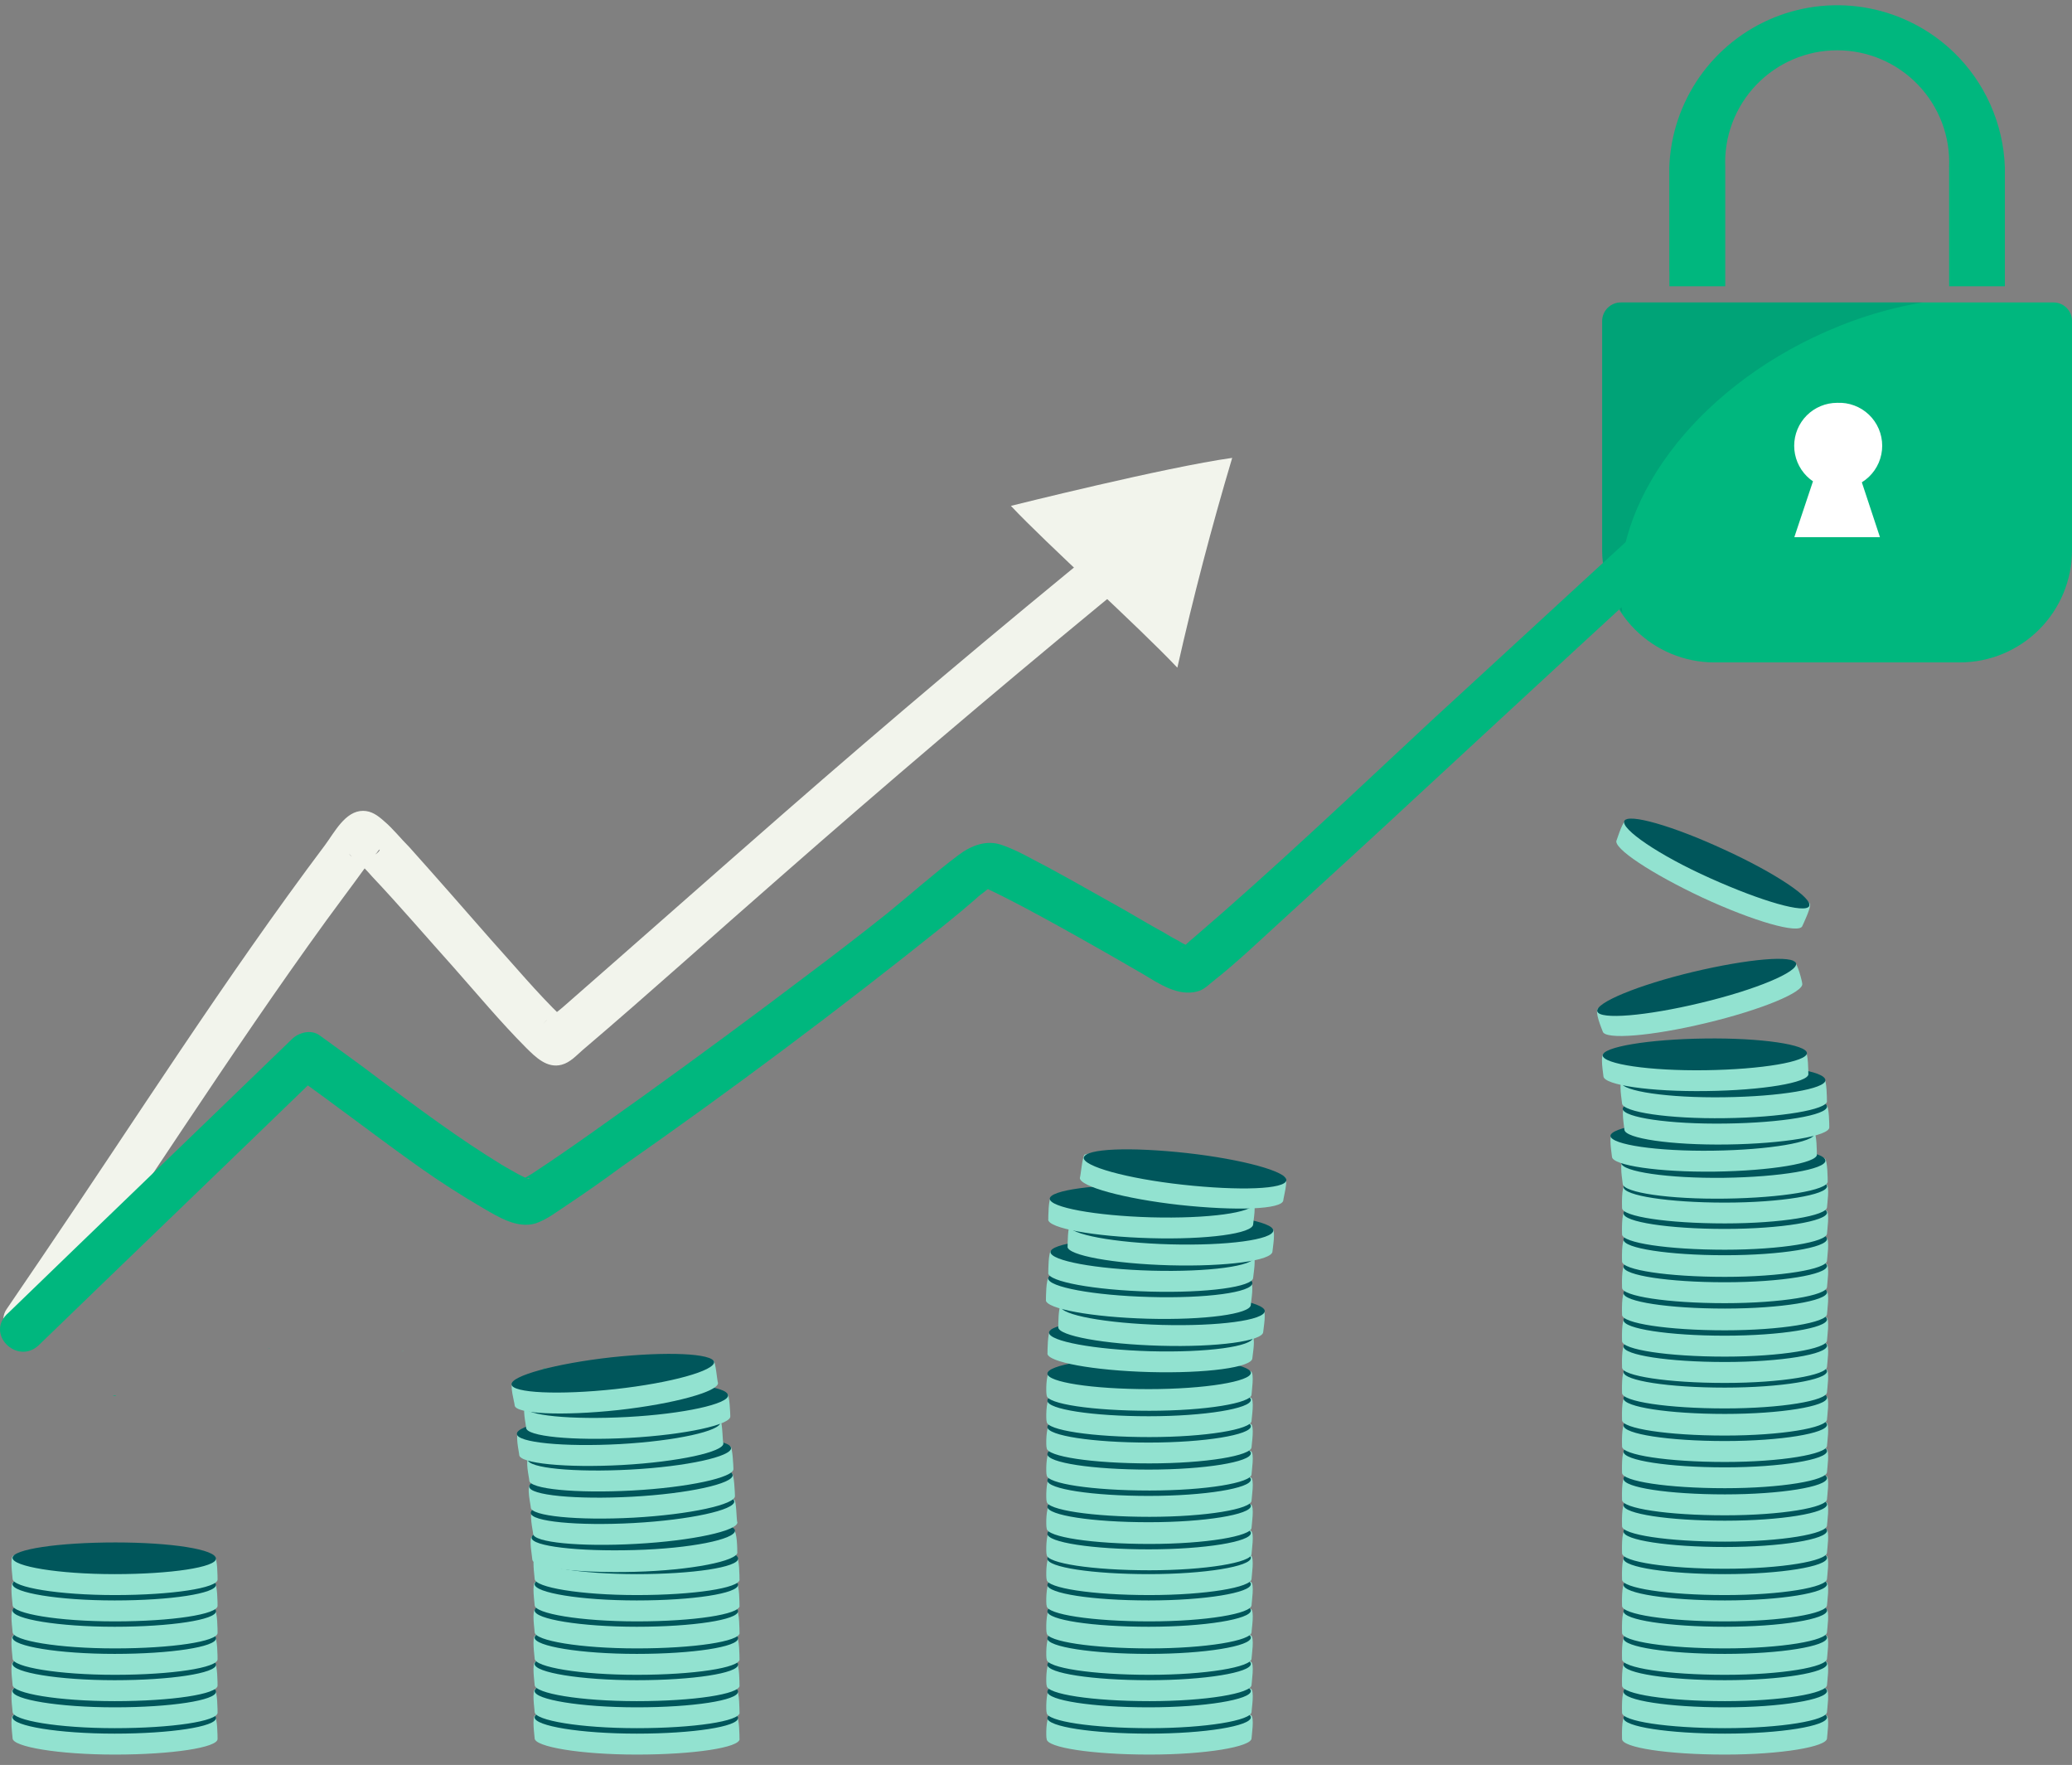 <svg width="128" height="109" viewBox="0 0 128 109" fill="none" xmlns="http://www.w3.org/2000/svg">
<rect x="0" y="0" width="128" height="109" fill="#808080" stroke="none"/>
<g clip-path="url(#clip0_43872_319399)">
<path d="M103.122 16.778V10.322C103.195 8.32 103.847 6.382 104.997 4.741C106.148 3.101 107.749 1.829 109.606 1.079C111.464 0.329 113.499 0.132 115.466 0.513C117.433 0.894 119.247 1.836 120.691 3.225C122.624 5.092 123.758 7.636 123.853 10.322V17.682H120.408V10.322C120.448 9.389 120.299 8.458 119.969 7.584C119.64 6.711 119.137 5.913 118.491 5.239C117.845 4.565 117.069 4.028 116.21 3.662C115.351 3.295 114.427 3.106 113.494 3.106C112.56 3.106 111.636 3.295 110.777 3.662C109.919 4.028 109.143 4.565 108.497 5.239C107.851 5.913 107.348 6.711 107.019 7.584C106.689 8.458 106.54 9.389 106.579 10.322V17.682H103.128V16.778H103.122Z" fill="#00B77E"/>
<path fill-rule="evenodd" clip-rule="evenodd" d="M128 19.821V33.995C127.996 35.828 127.265 37.584 125.97 38.879C124.674 40.175 122.918 40.905 121.086 40.91H105.889C104.057 40.905 102.301 40.175 101.005 38.879C99.71 37.584 98.98 35.828 98.975 33.995V19.821C98.978 19.516 99.102 19.225 99.319 19.011C99.537 18.797 99.83 18.677 100.135 18.679H126.859C127.161 18.679 127.452 18.799 127.666 19.014C127.88 19.228 128 19.518 128 19.821Z" fill="#00B77E"/>
<path opacity="0.2" fill-rule="evenodd" clip-rule="evenodd" d="M112.051 20.831C114.184 19.802 116.443 19.075 118.777 18.679H100.135C99.83 18.677 99.537 18.797 99.319 19.011C99.102 19.225 98.978 19.516 98.975 19.821V33.995C98.994 35.383 99.432 36.732 100.23 37.867C99.175 31.868 103.994 24.678 112.051 20.825V20.831Z" fill="#00565B"/>
<path d="M113.492 30.18C113.851 30.198 114.21 30.142 114.547 30.017C114.883 29.891 115.191 29.699 115.452 29.451C115.712 29.203 115.919 28.905 116.061 28.575C116.202 28.244 116.275 27.889 116.275 27.529C116.275 27.17 116.202 26.814 116.061 26.484C115.919 26.153 115.712 25.855 115.452 25.607C115.191 25.359 114.883 25.167 114.547 25.042C114.21 24.916 113.851 24.861 113.492 24.878C112.788 24.878 112.113 25.158 111.615 25.655C111.118 26.153 110.838 26.828 110.838 27.532C110.838 28.236 111.118 28.911 111.615 29.409C112.113 29.907 112.788 30.186 113.492 30.186V30.18Z" fill="white"/>
<path d="M112.001 29.717H114.994L116.136 33.174H110.847L112.001 29.717Z" fill="white"/>
<path d="M24.858 83.451C25.191 83.307 24.619 83.545 24.858 83.451V83.451Z" fill="#00B77E"/>
<path d="M24.858 83.451C25.191 83.307 24.619 83.545 24.858 83.451V83.451Z" fill="#92E2D0"/>
<path d="M16.64 83.263C16.596 83.263 16.546 83.306 16.502 83.306C16.691 83.256 16.691 83.256 16.64 83.256V83.263ZM7.091 86.174C6.708 86.268 7.423 86.174 7.091 86.174V86.174Z" fill="#00B77E"/>
<path d="M2.741 82.397C8.614 73.932 14.11 65.186 20.177 56.822C20.943 55.767 21.709 54.764 22.468 53.709C22.656 53.471 22.806 53.233 22.995 52.994C23.089 52.9 23.183 52.756 23.283 52.662C23.66 52.084 23.472 52.994 22.33 52.994C22.142 52.994 21.702 52.85 21.702 52.85C21.897 52.944 21.658 52.944 21.564 52.706C21.658 52.894 21.991 53.088 22.135 53.233C22.424 53.521 22.706 53.81 22.995 54.142C24.714 55.962 26.339 57.869 28.014 59.733C29.495 61.408 30.926 63.127 32.501 64.709C33.078 65.28 33.793 66.001 34.697 65.757C35.224 65.618 35.606 65.186 35.989 64.853C40.099 61.358 44.115 57.725 48.174 54.186C54.679 48.477 61.272 42.869 67.952 37.364C68.77 36.683 69.599 36.014 70.436 35.356C71.064 34.873 70.963 33.825 70.436 33.349C69.865 32.771 69.006 32.865 68.428 33.349C61.642 38.872 54.952 44.514 48.363 50.271C43.826 54.236 39.29 58.252 34.747 62.224C34.37 62.556 33.887 62.845 33.555 63.228C33.931 62.795 33.843 63.04 33.699 63.084C34.126 62.895 34.747 62.895 34.985 63.033C34.747 62.889 35.324 63.322 35.036 63.084C34.941 62.983 34.847 62.895 34.703 62.795C33.172 61.314 31.741 59.595 30.311 58.014C28.636 56.1 26.96 54.186 25.291 52.323C24.764 51.802 24.287 51.181 23.71 50.698C23.334 50.365 22.951 50.077 22.424 50.077C21.326 50.077 20.654 51.419 20.083 52.185C13.872 60.455 8.331 69.201 2.546 77.709L0.4 80.865C-0.033 81.493 0.3 82.447 0.921 82.829C1.498 83.35 2.308 83.018 2.741 82.39V82.397Z" fill="#F2F4EC"/>
<path d="M68.77 98.554C68.719 98.554 68.669 98.604 68.625 98.604C68.575 98.655 68.575 98.655 68.763 98.554H68.77ZM68.243 98.699C68.098 98.699 68.481 98.793 68.243 98.699V98.699ZM68.481 98.648C68.431 98.648 68.387 98.648 68.337 98.699C68.387 98.699 68.431 98.648 68.481 98.648ZM42.73 85.742C42.774 85.742 42.825 85.792 42.825 85.792C42.774 85.792 42.73 85.742 42.73 85.742ZM67.954 98.604C67.91 98.604 67.91 98.604 67.954 98.604H67.91C68.048 98.648 68.048 98.648 67.954 98.604Z" fill="#00B77E"/>
<path d="M42.73 85.742C42.775 85.742 42.826 85.793 42.826 85.793C42.775 85.793 42.73 85.742 42.73 85.742Z" fill="#92E2D0"/>
<path d="M69.195 98.271C69.051 98.409 69.484 98.127 69.195 98.271V98.271ZM33.6 84.549C33.983 84.449 33.267 84.549 33.6 84.549V84.549Z" fill="#00B77E"/>
<path d="M45.69 107.401C45.69 107.928 42.866 108.361 39.334 108.361C35.845 108.361 33.028 107.878 33.028 107.357C33.028 107.213 32.839 106.015 33.078 105.92C33.981 105.538 36.61 105.632 39.334 105.632C42.157 105.632 44.686 105.588 45.495 105.971C45.683 106.065 45.683 107.307 45.683 107.401H45.69Z" fill="#92E2D0"/>
<path d="M45.59 106.108C45.59 106.635 42.823 107.068 39.334 107.068C35.846 107.068 33.028 106.592 33.028 106.064C33.028 105.537 35.852 105.104 39.384 105.104C42.823 105.104 45.596 105.588 45.596 106.108H45.59Z" fill="#00565B"/>
<path d="M45.69 105.776C45.69 106.303 42.866 106.73 39.334 106.73C35.845 106.73 33.028 106.253 33.028 105.726C33.028 105.588 32.839 104.39 33.078 104.295C33.981 103.913 36.61 104.007 39.334 104.007C42.157 104.007 44.686 103.963 45.495 104.339C45.683 104.44 45.683 105.682 45.683 105.776H45.69Z" fill="#92E2D0"/>
<path d="M45.59 104.483C45.59 105.01 42.823 105.443 39.334 105.443C35.846 105.443 33.028 104.96 33.028 104.439C33.028 103.912 35.852 103.479 39.384 103.479C42.823 103.479 45.596 103.912 45.596 104.483H45.59Z" fill="#00565B"/>
<path d="M45.69 104.101C45.69 104.628 42.866 105.061 39.334 105.061C35.845 105.061 33.028 104.584 33.028 104.057C33.028 103.912 32.839 102.72 33.078 102.62C33.981 102.243 36.61 102.331 39.334 102.331C42.157 102.331 44.686 102.287 45.495 102.67C45.683 102.764 45.683 104.006 45.683 104.101H45.69Z" fill="#92E2D0"/>
<path d="M45.59 102.814C45.59 103.335 42.823 103.768 39.334 103.768C35.846 103.768 33.028 103.291 33.028 102.764C33.028 102.237 35.852 101.811 39.384 101.811C42.823 101.811 45.596 102.287 45.596 102.814H45.59Z" fill="#00565B"/>
<path d="M45.69 102.475C45.69 103.002 42.866 103.435 39.334 103.435C35.845 103.435 33.028 102.958 33.028 102.431C33.028 102.287 32.839 101.095 33.078 100.994C33.981 100.618 36.61 100.706 39.334 100.706C42.157 100.706 44.686 100.662 45.495 101.044C45.683 101.139 45.683 102.381 45.683 102.475H45.69Z" fill="#92E2D0"/>
<path d="M45.59 101.189C45.59 101.71 42.823 102.143 39.334 102.143C35.846 102.143 33.028 101.666 33.028 101.139C33.028 100.612 35.852 100.186 39.384 100.186C42.823 100.186 45.596 100.612 45.596 101.189H45.59Z" fill="#00565B"/>
<path d="M45.69 100.85C45.69 101.377 42.866 101.804 39.334 101.804C35.845 101.804 33.028 101.327 33.028 100.8C33.028 100.655 32.839 99.463 33.078 99.369C33.981 98.986 36.61 99.081 39.334 99.081C42.157 99.081 44.686 99.03 45.495 99.413C45.683 99.513 45.683 100.706 45.683 100.85H45.69Z" fill="#92E2D0"/>
<path d="M45.59 99.514C45.59 100.034 42.823 100.467 39.334 100.467C35.846 100.467 33.028 99.991 33.028 99.463C33.028 98.936 35.852 98.51 39.384 98.51C42.823 98.51 45.596 98.987 45.596 99.514H45.59Z" fill="#00565B"/>
<path d="M45.69 99.175C45.69 99.702 42.866 100.135 39.334 100.135C35.845 100.135 33.028 99.652 33.028 99.131C33.028 98.987 32.839 97.788 33.078 97.694C33.981 97.317 36.61 97.405 39.334 97.405C42.157 97.405 44.686 97.362 45.495 97.744C45.683 97.838 45.683 99.081 45.683 99.175H45.69Z" fill="#92E2D0"/>
<path d="M45.59 97.882C45.59 98.409 42.823 98.842 39.334 98.842C35.846 98.842 33.028 98.365 33.028 97.838C33.028 97.311 35.852 96.885 39.384 96.885C42.823 96.885 45.596 97.362 45.596 97.889L45.59 97.882Z" fill="#00565B"/>
<path d="M45.69 97.55C45.69 98.077 42.866 98.51 39.334 98.51C35.845 98.51 33.028 98.033 33.028 97.506C33.028 97.362 32.839 96.163 33.078 96.069C33.981 95.693 36.61 95.787 39.334 95.787C42.157 95.787 44.686 95.737 45.495 96.119C45.683 96.213 45.683 97.456 45.683 97.55H45.69Z" fill="#92E2D0"/>
<path d="M45.596 96.264C45.596 96.791 42.823 97.217 39.334 97.217C35.846 97.217 33.028 96.74 33.028 96.213C33.028 95.686 35.852 95.26 39.384 95.26C42.823 95.26 45.596 95.686 45.596 96.264Z" fill="#00565B"/>
<path d="M45.553 95.875C45.553 96.402 42.729 96.979 39.24 97.073C35.752 97.167 32.884 96.835 32.884 96.308C32.884 96.163 32.646 94.971 32.884 94.877C33.794 94.488 36.423 94.438 39.146 94.35C41.97 94.25 44.498 94.112 45.308 94.488C45.546 94.538 45.546 95.737 45.546 95.881L45.553 95.875Z" fill="#92E2D0"/>
<path d="M45.402 94.538C45.402 95.065 42.679 95.636 39.191 95.73C35.708 95.831 32.841 95.492 32.841 94.971C32.841 94.444 35.658 93.867 39.147 93.779C42.635 93.679 45.402 94.011 45.402 94.538Z" fill="#00565B"/>
<path d="M45.553 94.011C45.597 94.538 42.773 95.159 39.291 95.348C35.802 95.542 32.935 95.254 32.935 94.727C32.935 94.588 32.646 93.39 32.935 93.296C33.794 92.863 36.468 92.769 39.191 92.625C42.014 92.48 44.543 92.248 45.358 92.625C45.496 92.675 45.496 93.917 45.547 94.011H45.553Z" fill="#92E2D0"/>
<path d="M45.358 92.725C45.403 93.252 42.635 93.867 39.147 94.061C35.658 94.25 32.791 93.967 32.791 93.44C32.74 92.913 35.564 92.292 39.053 92.104C42.535 91.916 45.308 92.198 45.358 92.725Z" fill="#00565B"/>
<path d="M45.402 92.386C45.452 92.913 42.635 93.534 39.147 93.729C35.658 93.917 32.79 93.628 32.79 93.101C32.79 92.963 32.502 91.765 32.79 91.671C33.65 91.238 36.323 91.144 39.046 90.999C41.87 90.861 44.398 90.623 45.214 90.999C45.358 91.049 45.402 92.292 45.402 92.386Z" fill="#92E2D0"/>
<path d="M45.258 91.1C45.309 91.627 42.535 92.248 39.047 92.436C35.564 92.624 32.697 92.342 32.697 91.815C32.647 91.288 35.464 90.667 38.953 90.478C42.441 90.24 45.215 90.522 45.258 91.1Z" fill="#00565B"/>
<path d="M45.308 90.717C45.359 91.244 42.535 91.865 39.053 92.053C35.564 92.241 32.697 91.959 32.697 91.432C32.697 91.288 32.408 90.095 32.697 90.001C33.556 89.562 36.229 89.474 38.952 89.33C41.776 89.186 44.304 88.947 45.12 89.33C45.258 89.374 45.308 90.623 45.308 90.71V90.717Z" fill="#92E2D0"/>
<path d="M45.162 89.424C45.212 89.951 42.439 90.572 38.95 90.76C35.468 90.948 32.6 90.666 32.6 90.139C32.55 89.618 35.367 88.997 38.856 88.802C42.345 88.614 45.118 88.897 45.162 89.43V89.424Z" fill="#00565B"/>
<path d="M44.686 89.136C44.736 89.663 41.913 90.284 38.431 90.478C34.942 90.667 32.075 90.378 32.075 89.851C32.075 89.713 31.786 88.515 32.075 88.421C32.934 87.987 35.607 87.893 38.33 87.749C41.154 87.605 43.682 87.373 44.498 87.749C44.636 87.799 44.636 89.042 44.686 89.136Z" fill="#92E2D0"/>
<path d="M44.5 87.843C44.544 88.37 41.777 88.991 38.288 89.186C34.8 89.374 31.932 89.085 31.932 88.558C31.882 88.037 34.706 87.416 38.188 87.222C41.677 87.034 44.45 87.322 44.5 87.849V87.843Z" fill="#00565B"/>
<path d="M45.115 87.467C45.165 87.987 42.348 88.609 38.859 88.803C35.371 88.991 32.503 88.709 32.503 88.176C32.503 88.038 32.221 86.845 32.503 86.745C33.363 86.318 36.042 86.218 38.765 86.08C41.589 85.936 44.117 85.697 44.927 86.08C45.071 86.124 45.115 87.366 45.115 87.46V87.467Z" fill="#92E2D0"/>
<path d="M44.975 86.174C45.019 86.701 42.252 87.323 38.763 87.511C35.274 87.699 32.407 87.417 32.407 86.889C32.357 86.362 35.18 85.741 38.669 85.553C42.151 85.315 44.925 85.597 44.975 86.174Z" fill="#00565B"/>
<path d="M44.355 85.408C44.399 85.935 41.632 86.701 38.194 87.084C34.705 87.46 31.838 87.322 31.794 86.795C31.794 86.651 31.455 85.502 31.693 85.358C32.553 84.881 35.182 84.693 37.905 84.354C40.729 84.072 43.257 83.689 44.067 84.022C44.211 84.072 44.305 85.314 44.355 85.408Z" fill="#92E2D0"/>
<path d="M44.112 84.116C44.162 84.643 41.489 85.408 38 85.791C34.512 86.167 31.644 86.029 31.6 85.502C31.55 84.975 34.323 84.21 37.762 83.827C41.251 83.451 44.017 83.588 44.118 84.116H44.112Z" fill="#00565B"/>
<path d="M64.66 107.401C64.66 107.928 67.478 108.361 71.01 108.361C74.499 108.361 77.316 107.878 77.316 107.357C77.316 107.213 77.511 106.015 77.272 105.92C76.362 105.538 73.733 105.632 71.01 105.632C68.193 105.632 65.664 105.588 64.849 105.971C64.61 106.065 64.61 107.307 64.66 107.401Z" fill="#92E2D0"/>
<path d="M64.704 106.108C64.704 106.635 67.477 107.068 70.966 107.068C74.455 107.068 77.272 106.592 77.272 106.064C77.272 105.537 74.448 105.104 70.916 105.104C67.477 105.104 64.704 105.588 64.704 106.108Z" fill="#00565B"/>
<path d="M64.66 105.776C64.66 106.303 67.478 106.73 71.016 106.73C74.499 106.73 77.316 106.253 77.316 105.726C77.316 105.588 77.511 104.39 77.272 104.295C76.362 103.913 73.733 104.007 71.01 104.007C68.193 104.007 65.664 103.963 64.849 104.339C64.61 104.44 64.61 105.682 64.66 105.776Z" fill="#92E2D0"/>
<path d="M64.704 104.483C64.704 105.01 67.477 105.443 70.966 105.443C74.455 105.443 77.272 104.96 77.272 104.439C77.272 103.912 74.448 103.479 70.916 103.479C67.477 103.479 64.704 103.912 64.704 104.483Z" fill="#00565B"/>
<path d="M64.66 104.101C64.66 104.628 67.478 105.061 71.016 105.061C74.499 105.061 77.316 104.584 77.316 104.057C77.316 103.912 77.511 102.72 77.272 102.62C76.362 102.243 73.733 102.331 71.01 102.331C68.193 102.331 65.664 102.287 64.849 102.67C64.61 102.764 64.61 104.006 64.66 104.101Z" fill="#92E2D0"/>
<path d="M64.704 102.814C64.704 103.335 67.477 103.768 70.966 103.768C74.455 103.768 77.272 103.291 77.272 102.764C77.272 102.237 74.448 101.811 70.916 101.811C67.477 101.811 64.704 102.287 64.704 102.814Z" fill="#00565B"/>
<path d="M64.66 102.475C64.66 103.002 67.478 103.435 71.016 103.435C74.499 103.435 77.316 102.958 77.316 102.431C77.316 102.287 77.511 101.095 77.272 100.994C76.362 100.618 73.733 100.706 71.01 100.706C68.193 100.706 65.664 100.662 64.849 101.044C64.61 101.139 64.61 102.381 64.66 102.475Z" fill="#92E2D0"/>
<path d="M64.704 101.189C64.704 101.71 67.477 102.143 70.966 102.143C74.455 102.143 77.272 101.666 77.272 101.139C77.272 100.612 74.448 100.186 70.916 100.186C67.477 100.186 64.704 100.612 64.704 101.189Z" fill="#00565B"/>
<path d="M64.66 100.85C64.66 101.377 67.478 101.804 71.016 101.804C74.499 101.804 77.316 101.327 77.316 100.8C77.316 100.662 77.511 99.463 77.272 99.369C76.362 98.986 73.733 99.081 71.01 99.081C68.193 99.081 65.664 99.037 64.849 99.413C64.61 99.513 64.61 100.706 64.66 100.856V100.85Z" fill="#92E2D0"/>
<path d="M64.704 99.514C64.704 100.041 67.477 100.467 70.966 100.467C74.455 100.467 77.272 99.991 77.272 99.463C77.272 98.936 74.448 98.51 70.916 98.51C67.477 98.51 64.704 98.987 64.704 99.514Z" fill="#00565B"/>
<path d="M64.66 99.175C64.66 99.702 67.478 100.135 71.01 100.135C74.499 100.135 77.316 99.658 77.316 99.131C77.316 98.987 77.511 97.788 77.272 97.694C76.362 97.318 73.733 97.412 71.01 97.412C68.193 97.412 65.664 97.362 64.849 97.744C64.61 97.838 64.61 99.081 64.66 99.175Z" fill="#92E2D0"/>
<path d="M64.704 97.882C64.704 98.409 67.477 98.842 70.966 98.842C74.455 98.842 77.272 98.365 77.272 97.838C77.272 97.311 74.448 96.885 70.916 96.885C67.477 96.885 64.704 97.362 64.704 97.889V97.882Z" fill="#00565B"/>
<path d="M64.66 97.55C64.66 98.077 67.478 98.51 71.01 98.51C74.499 98.51 77.316 98.033 77.316 97.506C77.316 97.362 77.504 96.163 77.272 96.069C76.362 95.693 73.733 95.787 71.01 95.787C68.193 95.787 65.658 95.737 64.849 96.119C64.61 96.213 64.61 97.456 64.66 97.55Z" fill="#92E2D0"/>
<path d="M64.704 96.264C64.704 96.791 67.477 97.217 70.966 97.217C74.448 97.217 77.272 96.74 77.272 96.213C77.272 95.686 74.448 95.26 70.916 95.26C67.477 95.26 64.704 95.686 64.704 96.264Z" fill="#00565B"/>
<path d="M64.66 96.019C64.66 96.546 67.478 96.979 71.016 96.979C74.499 96.979 77.316 96.496 77.316 95.975C77.316 95.831 77.511 94.632 77.272 94.538C76.362 94.162 73.733 94.25 71.01 94.25C68.193 94.25 65.664 94.206 64.849 94.588C64.61 94.683 64.61 95.925 64.66 96.019Z" fill="#92E2D0"/>
<path d="M64.704 94.726C64.704 95.253 67.477 95.686 70.966 95.686C74.455 95.686 77.272 95.209 77.272 94.682C77.272 94.155 74.448 93.722 70.916 93.722C67.477 93.722 64.704 94.161 64.704 94.726Z" fill="#00565B"/>
<path d="M64.66 94.393C64.66 94.921 67.478 95.353 71.016 95.353C74.499 95.353 77.316 94.87 77.316 94.35C77.316 94.205 77.511 93.007 77.272 92.913C76.362 92.53 73.733 92.624 71.01 92.624C68.193 92.624 65.664 92.58 64.849 92.963C64.61 93.057 64.61 94.249 64.66 94.393Z" fill="#92E2D0"/>
<path d="M64.704 93.051C64.704 93.584 67.477 94.011 70.966 94.011C74.455 94.011 77.272 93.534 77.272 93.007C77.272 92.486 74.448 92.053 70.916 92.053C67.477 92.053 64.704 92.53 64.704 93.057V93.051Z" fill="#00565B"/>
<path d="M64.66 92.725C64.66 93.251 67.478 93.678 71.016 93.678C74.499 93.678 77.316 93.201 77.316 92.674C77.316 92.53 77.511 91.338 77.272 91.244C76.362 90.861 73.733 90.955 71.01 90.955C68.193 90.955 65.664 90.905 64.849 91.288C64.61 91.382 64.61 92.624 64.66 92.725Z" fill="#92E2D0"/>
<path d="M64.704 91.432C64.704 91.959 67.477 92.386 70.966 92.386C74.455 92.386 77.272 91.909 77.272 91.382C77.272 90.861 74.448 90.428 70.916 90.428C67.477 90.428 64.704 90.905 64.704 91.432Z" fill="#00565B"/>
<path d="M64.66 91.1C64.66 91.626 67.478 92.053 71.016 92.053C74.499 92.053 77.316 91.576 77.316 91.049C77.316 90.905 77.511 89.713 77.272 89.619C76.362 89.236 73.733 89.33 71.01 89.33C68.193 89.33 65.664 89.28 64.849 89.663C64.61 89.757 64.61 90.999 64.66 91.1Z" fill="#92E2D0"/>
<path d="M64.704 89.807C64.704 90.334 67.477 90.761 70.966 90.761C74.455 90.761 77.272 90.284 77.272 89.757C77.272 89.23 74.448 88.803 70.916 88.803C67.477 88.803 64.704 89.236 64.704 89.807Z" fill="#00565B"/>
<path d="M64.66 89.425C64.66 89.952 67.478 90.378 71.01 90.378C74.499 90.378 77.316 89.901 77.316 89.374C77.316 89.236 77.511 88.038 77.272 87.944C76.362 87.561 73.733 87.655 71.01 87.655C68.193 87.655 65.664 87.611 64.849 87.994C64.61 88.088 64.61 89.331 64.66 89.425Z" fill="#92E2D0"/>
<path d="M64.704 88.132C64.704 88.659 67.477 89.092 70.966 89.092C74.455 89.092 77.272 88.609 77.272 88.088C77.272 87.561 74.448 87.128 70.916 87.128C67.477 87.128 64.704 87.605 64.704 88.132Z" fill="#00565B"/>
<path d="M64.66 87.8C64.66 88.327 67.478 88.753 71.01 88.753C74.499 88.753 77.316 88.276 77.316 87.749C77.316 87.611 77.511 86.413 77.272 86.319C76.362 85.936 73.733 86.03 71.01 86.03C68.193 86.03 65.664 85.98 64.849 86.363C64.61 86.463 64.61 87.706 64.66 87.8Z" fill="#92E2D0"/>
<path d="M64.704 86.506C64.704 87.033 67.477 87.466 70.966 87.466C74.455 87.466 77.272 86.983 77.272 86.462C77.272 85.935 74.448 85.502 70.916 85.502C67.477 85.502 64.704 85.935 64.704 86.506Z" fill="#00565B"/>
<path d="M64.66 86.175C64.66 86.702 67.478 87.128 71.01 87.128C74.499 87.128 77.316 86.651 77.316 86.124C77.316 85.98 77.504 84.788 77.272 84.694C76.362 84.311 73.733 84.405 71.01 84.405C68.193 84.405 65.658 84.355 64.849 84.738C64.61 84.838 64.61 86.03 64.66 86.175Z" fill="#92E2D0"/>
<path d="M64.704 84.832C64.704 85.359 67.477 85.791 70.966 85.791C74.448 85.791 77.272 85.315 77.272 84.788C77.272 84.261 74.448 83.828 70.916 83.828C67.477 83.828 64.704 84.311 64.704 84.832Z" fill="#00565B"/>
<path d="M64.704 83.589C64.704 84.116 67.528 84.643 71.01 84.737C74.499 84.831 77.366 84.449 77.366 83.878C77.366 83.733 77.605 82.541 77.322 82.447C76.412 82.058 73.783 82.058 71.06 81.964C68.237 81.92 65.708 81.776 64.899 82.152C64.71 82.252 64.71 83.495 64.71 83.595L64.704 83.589Z" fill="#92E2D0"/>
<path d="M64.804 82.302C64.804 82.829 67.571 83.35 71.059 83.451C74.548 83.545 77.415 83.162 77.415 82.585C77.415 82.064 74.592 81.537 71.11 81.436C67.621 81.393 64.804 81.775 64.804 82.302Z" fill="#00565B"/>
<path d="M65.375 81.97C65.375 82.491 68.198 83.018 71.681 83.112C75.169 83.212 78.037 82.829 78.037 82.252C78.037 82.108 78.275 80.916 77.987 80.822C77.077 80.439 74.454 80.439 71.731 80.389C68.907 80.338 66.379 80.201 65.563 80.577C65.375 80.627 65.375 81.87 65.375 81.97Z" fill="#92E2D0"/>
<path d="M65.519 80.678C65.519 81.205 68.287 81.726 71.775 81.826C75.264 81.921 78.131 81.538 78.131 80.967C78.131 80.44 75.308 79.913 71.825 79.819C68.287 79.725 65.519 80.101 65.519 80.678Z" fill="#00565B"/>
<path d="M64.608 80.294C64.608 80.822 67.432 81.349 70.914 81.443C74.403 81.537 77.27 81.154 77.27 80.583C77.27 80.439 77.509 79.24 77.22 79.146C76.317 78.77 73.688 78.77 70.965 78.713C68.141 78.669 65.612 78.525 64.803 78.908C64.615 78.958 64.615 80.15 64.615 80.294H64.608Z" fill="#92E2D0"/>
<path d="M64.753 78.952C64.753 79.479 67.526 80.006 71.009 80.1C74.497 80.201 77.365 79.818 77.365 79.24C77.365 78.713 74.547 78.193 71.059 78.092C67.526 78.048 64.753 78.431 64.753 78.958V78.952Z" fill="#00565B"/>
<path d="M64.753 78.62C64.753 79.147 67.576 79.674 71.059 79.768C74.547 79.862 77.415 79.479 77.415 78.908C77.415 78.764 77.653 77.566 77.365 77.471C76.461 77.095 73.832 77.095 71.109 77.038C68.285 76.995 65.757 76.85 64.947 77.233C64.759 77.283 64.759 78.525 64.759 78.62H64.753Z" fill="#92E2D0"/>
<path d="M64.897 77.327C64.897 77.854 67.671 78.381 71.153 78.475C74.642 78.569 77.509 78.193 77.509 77.615C77.509 77.088 74.686 76.561 71.203 76.467C67.671 76.417 64.897 76.8 64.897 77.327Z" fill="#00565B"/>
<path d="M65.946 76.995C65.946 77.522 68.77 78.049 72.252 78.143C75.741 78.237 78.608 77.854 78.608 77.283C78.608 77.139 78.847 75.941 78.558 75.846C77.654 75.47 75.025 75.47 72.302 75.413C69.479 75.37 66.95 75.225 66.141 75.608C65.953 75.658 65.953 76.9 65.953 76.995H65.946Z" fill="#92E2D0"/>
<path d="M66.04 75.702C66.04 76.229 68.813 76.756 72.302 76.85C75.791 76.944 78.658 76.562 78.658 75.991C78.658 75.463 75.835 74.936 72.352 74.842C68.864 74.748 66.09 75.131 66.04 75.702Z" fill="#00565B"/>
<path d="M64.753 75.319C64.753 75.846 67.576 76.373 71.059 76.468C74.547 76.568 77.415 76.185 77.415 75.608C77.415 75.464 77.653 74.272 77.365 74.177C76.461 73.795 73.832 73.795 71.109 73.738C68.285 73.694 65.757 73.55 64.947 73.933C64.759 73.983 64.759 75.225 64.759 75.319H64.753Z" fill="#92E2D0"/>
<path d="M64.85 74.033C64.85 74.56 67.623 75.081 71.112 75.181C74.6 75.275 77.468 74.893 77.468 74.315C77.468 73.794 74.644 73.267 71.156 73.173C67.667 73.123 64.85 73.506 64.85 74.033Z" fill="#00565B"/>
<path d="M66.71 72.74C66.667 73.267 69.434 74.033 72.878 74.416C76.361 74.792 79.228 74.698 79.278 74.127C79.278 73.983 79.611 72.835 79.372 72.69C78.513 72.213 75.884 71.975 73.161 71.686C70.337 71.354 67.808 71.021 66.999 71.31C66.855 71.448 66.761 72.646 66.71 72.74Z" fill="#92E2D0"/>
<path d="M66.95 71.498C66.906 72.025 69.585 72.785 73.067 73.167C76.556 73.55 79.424 73.456 79.467 72.885C79.518 72.358 76.744 71.593 73.306 71.21C69.867 70.833 67.05 70.921 66.95 71.498Z" fill="#00565B"/>
<path d="M100.204 107.401C100.204 107.928 103.027 108.361 106.56 108.361C110.042 108.361 112.866 107.878 112.866 107.357C112.866 107.213 113.054 106.015 112.815 105.92C111.906 105.538 109.283 105.632 106.56 105.632C103.736 105.632 101.208 105.588 100.392 105.971C100.153 106.065 100.204 107.307 100.204 107.401Z" fill="#92E2D0"/>
<path d="M100.296 106.108C100.296 106.635 103.07 107.068 106.558 107.068C110.041 107.068 112.864 106.592 112.864 106.064C112.864 105.537 110.041 105.104 106.508 105.104C103.02 105.104 100.252 105.588 100.296 106.108Z" fill="#00565B"/>
<path d="M100.204 105.776C100.204 106.303 103.027 106.73 106.56 106.73C110.042 106.73 112.866 106.253 112.866 105.726C112.866 105.588 113.054 104.39 112.815 104.295C111.906 103.913 109.283 104.007 106.56 104.007C103.736 104.007 101.208 103.963 100.392 104.339C100.153 104.44 100.204 105.682 100.204 105.776Z" fill="#92E2D0"/>
<path d="M100.296 104.483C100.296 105.01 103.07 105.443 106.558 105.443C110.041 105.443 112.864 104.96 112.864 104.439C112.864 103.912 110.041 103.479 106.508 103.479C103.02 103.479 100.252 103.912 100.296 104.483Z" fill="#00565B"/>
<path d="M100.204 104.101C100.204 104.628 103.027 105.061 106.56 105.061C110.042 105.061 112.866 104.584 112.866 104.057C112.866 103.912 113.054 102.72 112.815 102.62C111.906 102.243 109.283 102.331 106.56 102.331C103.736 102.331 101.208 102.287 100.392 102.67C100.153 102.764 100.204 104.006 100.204 104.101Z" fill="#92E2D0"/>
<path d="M100.296 102.814C100.296 103.335 103.07 103.768 106.558 103.768C110.041 103.768 112.864 103.291 112.864 102.764C112.864 102.237 110.041 101.811 106.508 101.811C102.976 101.811 100.253 102.287 100.296 102.814Z" fill="#00565B"/>
<path d="M100.204 102.475C100.204 103.002 103.027 103.435 106.56 103.435C110.042 103.435 112.866 102.958 112.866 102.431C112.866 102.287 113.054 101.095 112.815 100.994C111.906 100.618 109.283 100.706 106.56 100.706C103.736 100.706 101.208 100.662 100.392 101.044C100.153 101.139 100.204 102.381 100.204 102.475Z" fill="#92E2D0"/>
<path d="M100.296 101.189C100.296 101.71 103.07 102.143 106.558 102.143C110.041 102.143 112.864 101.666 112.864 101.139C112.864 100.612 110.041 100.186 106.508 100.186C103.02 100.186 100.252 100.612 100.296 101.189Z" fill="#00565B"/>
<path d="M100.204 100.85C100.204 101.377 103.027 101.804 106.56 101.804C110.042 101.804 112.866 101.327 112.866 100.8C112.866 100.662 113.054 99.463 112.815 99.369C111.906 98.986 109.283 99.081 106.56 99.081C103.736 99.081 101.208 99.037 100.392 99.413C100.153 99.513 100.204 100.706 100.204 100.856V100.85Z" fill="#92E2D0"/>
<path d="M100.296 99.514C100.296 100.041 103.07 100.467 106.558 100.467C110.041 100.467 112.864 99.991 112.864 99.463C112.864 98.936 110.041 98.51 106.508 98.51C103.02 98.51 100.252 98.987 100.296 99.514Z" fill="#00565B"/>
<path d="M100.204 99.175C100.204 99.702 103.027 100.135 106.56 100.135C110.092 100.135 112.866 99.652 112.866 99.131C112.866 98.987 113.054 97.788 112.815 97.694C111.906 97.317 109.283 97.405 106.56 97.405C103.736 97.405 101.208 97.362 100.392 97.744C100.153 97.838 100.204 99.081 100.204 99.175Z" fill="#92E2D0"/>
<path d="M100.296 97.882C100.296 98.409 103.07 98.842 106.558 98.842C110.041 98.842 112.864 98.365 112.864 97.838C112.864 97.311 110.041 96.885 106.508 96.885C103.02 96.885 100.252 97.362 100.296 97.889V97.882Z" fill="#00565B"/>
<path d="M100.204 97.55C100.204 98.077 103.021 98.51 106.56 98.51C110.042 98.51 112.866 98.033 112.866 97.506C112.866 97.362 113.054 96.163 112.815 96.069C111.906 95.693 109.277 95.787 106.553 95.787C103.736 95.787 101.208 95.737 100.392 96.119C100.153 96.213 100.204 97.456 100.204 97.55Z" fill="#92E2D0"/>
<path d="M100.297 96.264C100.297 96.791 103.07 97.217 106.552 97.217C110.041 97.217 112.864 96.74 112.864 96.213C112.864 95.686 110.041 95.26 106.508 95.26C103.02 95.26 100.246 95.686 100.297 96.264Z" fill="#00565B"/>
<path d="M100.204 95.925C100.204 96.452 103.027 96.885 106.56 96.885C110.042 96.885 112.866 96.408 112.866 95.881C112.866 95.737 113.054 94.538 112.815 94.444C111.906 94.067 109.283 94.155 106.56 94.155C103.736 94.155 101.208 94.112 100.392 94.494C100.153 94.588 100.204 95.781 100.204 95.925Z" fill="#92E2D0"/>
<path d="M100.296 94.588C100.296 95.115 103.07 95.542 106.558 95.542C110.041 95.542 112.864 95.065 112.864 94.538C112.864 94.017 110.041 93.585 106.508 93.585C103.02 93.585 100.252 94.061 100.296 94.588Z" fill="#00565B"/>
<path d="M100.204 94.256C100.204 94.777 103.027 95.21 106.56 95.21C110.042 95.21 112.866 94.733 112.866 94.206C112.866 94.061 113.054 92.869 112.815 92.769C111.906 92.392 109.283 92.487 106.56 92.487C103.736 92.487 101.208 92.436 100.392 92.819C100.153 92.913 100.204 94.156 100.204 94.25V94.256Z" fill="#92E2D0"/>
<path d="M100.296 92.963C100.296 93.49 103.07 93.917 106.558 93.917C110.041 93.917 112.864 93.44 112.864 92.913C112.864 92.386 110.041 91.959 106.508 91.959C103.02 91.959 100.252 92.386 100.296 92.963Z" fill="#00565B"/>
<path d="M100.204 92.63C100.204 93.157 103.027 93.584 106.56 93.584C110.042 93.584 112.866 93.107 112.866 92.58C112.866 92.436 113.054 91.243 112.815 91.143C111.906 90.766 109.283 90.861 106.56 90.861C103.736 90.861 101.208 90.81 100.392 91.193C100.153 91.287 100.204 92.53 100.204 92.63Z" fill="#92E2D0"/>
<path d="M100.296 91.338C100.296 91.865 103.07 92.292 106.558 92.292C110.041 92.292 112.864 91.815 112.864 91.288C112.864 90.761 110.041 90.334 106.508 90.334C103.02 90.334 100.252 90.761 100.296 91.338Z" fill="#00565B"/>
<path d="M100.204 90.956C100.204 91.483 103.027 91.91 106.56 91.91C110.042 91.91 112.866 91.433 112.866 90.906C112.866 90.761 113.054 89.569 112.815 89.475C111.906 89.092 109.283 89.186 106.56 89.186C103.736 89.186 101.208 89.136 100.392 89.519C100.153 89.619 100.204 90.862 100.204 90.956Z" fill="#92E2D0"/>
<path d="M100.296 89.662C100.296 90.189 103.07 90.622 106.558 90.622C110.041 90.622 112.864 90.139 112.864 89.618C112.864 89.091 110.041 88.658 106.508 88.658C103.02 88.658 100.252 89.135 100.296 89.662Z" fill="#00565B"/>
<path d="M100.204 89.33C100.204 89.857 103.027 90.29 106.56 90.29C110.042 90.29 112.866 89.807 112.866 89.286C112.866 89.142 113.054 87.944 112.815 87.843C111.906 87.467 109.283 87.561 106.56 87.561C103.736 87.561 101.208 87.517 100.392 87.893C100.153 87.994 100.204 89.236 100.204 89.336V89.33Z" fill="#92E2D0"/>
<path d="M100.296 88.037C100.296 88.564 103.07 88.997 106.558 88.997C110.041 88.997 112.864 88.514 112.864 87.993C112.864 87.466 110.041 87.033 106.508 87.033C103.02 87.033 100.252 87.466 100.296 88.037Z" fill="#00565B"/>
<path d="M100.204 87.705C100.204 88.226 103.027 88.659 106.56 88.659C110.042 88.659 112.866 88.182 112.866 87.655C112.866 87.511 113.054 86.319 112.815 86.218C111.906 85.842 109.283 85.936 106.56 85.936C103.736 85.936 101.208 85.886 100.392 86.268C100.153 86.362 100.204 87.561 100.204 87.705Z" fill="#92E2D0"/>
<path d="M100.296 86.363C100.296 86.89 103.07 87.323 106.558 87.323C110.041 87.323 112.864 86.846 112.864 86.319C112.864 85.792 110.041 85.359 106.508 85.359C103.02 85.359 100.252 85.842 100.296 86.363Z" fill="#00565B"/>
<path d="M100.204 86.03C100.204 86.557 103.021 86.983 106.56 86.983C110.042 86.983 112.866 86.507 112.866 85.979C112.866 85.841 113.054 84.643 112.815 84.549C111.906 84.166 109.277 84.26 106.553 84.26C103.736 84.26 101.208 84.216 100.392 84.599C100.153 84.693 100.204 85.936 100.204 86.03Z" fill="#92E2D0"/>
<path d="M100.297 84.738C100.297 85.265 103.07 85.698 106.552 85.698C110.041 85.698 112.864 85.215 112.864 84.694C112.864 84.167 110.041 83.734 106.508 83.734C103.02 83.734 100.246 84.167 100.297 84.738Z" fill="#00565B"/>
<path d="M100.204 84.455C100.204 84.976 103.027 85.409 106.56 85.409C110.042 85.409 112.866 84.932 112.866 84.405C112.866 84.261 113.054 83.069 112.815 82.968C111.906 82.592 109.283 82.686 106.56 82.686C103.736 82.686 101.208 82.636 100.392 83.018C100.153 83.112 100.204 84.355 100.204 84.455Z" fill="#92E2D0"/>
<path d="M100.296 83.162C100.296 83.689 103.07 84.116 106.558 84.116C110.041 84.116 112.864 83.639 112.864 83.112C112.864 82.585 110.041 82.158 106.508 82.158C103.02 82.158 100.252 82.635 100.296 83.162Z" fill="#00565B"/>
<path d="M100.204 82.824C100.204 83.351 103.027 83.784 106.56 83.784C110.042 83.784 112.866 83.301 112.866 82.78C112.866 82.635 113.054 81.437 112.815 81.343C111.906 80.966 109.283 81.054 106.56 81.054C103.736 81.054 101.208 81.01 100.392 81.393C100.153 81.487 100.204 82.73 100.204 82.824Z" fill="#92E2D0"/>
<path d="M100.296 81.537C100.296 82.058 103.07 82.491 106.558 82.491C110.041 82.491 112.864 82.014 112.864 81.487C112.864 80.96 110.041 80.533 106.508 80.533C103.02 80.533 100.252 80.96 100.296 81.537Z" fill="#00565B"/>
<path d="M100.204 81.199C100.204 81.726 103.027 82.159 106.56 82.159C110.042 82.159 112.866 81.676 112.866 81.155C112.866 81.01 113.054 79.812 112.815 79.718C111.906 79.341 109.283 79.429 106.56 79.429C103.736 79.429 101.208 79.385 100.392 79.768C100.153 79.862 100.204 81.054 100.204 81.199Z" fill="#92E2D0"/>
<path d="M100.296 79.862C100.296 80.389 103.07 80.816 106.558 80.816C110.041 80.816 112.864 80.339 112.864 79.812C112.864 79.285 110.041 78.858 106.508 78.858C103.02 78.858 100.252 79.335 100.296 79.862Z" fill="#00565B"/>
<path d="M100.204 79.529C100.204 80.05 103.027 80.483 106.56 80.483C110.042 80.483 112.866 80.006 112.866 79.479C112.866 79.335 113.054 78.143 112.815 78.042C111.906 77.666 109.283 77.76 106.56 77.76C103.736 77.76 101.208 77.71 100.392 78.093C100.153 78.187 100.204 79.429 100.204 79.529Z" fill="#92E2D0"/>
<path d="M100.296 78.237C100.296 78.764 103.07 79.191 106.558 79.191C110.041 79.191 112.864 78.714 112.864 78.187C112.864 77.666 110.041 77.233 106.508 77.233C103.02 77.233 100.252 77.666 100.296 78.237Z" fill="#00565B"/>
<path d="M100.204 77.904C100.204 78.431 103.027 78.858 106.56 78.858C110.042 78.858 112.866 78.381 112.866 77.854C112.866 77.71 113.054 76.517 112.815 76.423C111.906 76.041 109.283 76.135 106.56 76.135C103.736 76.135 101.208 76.085 100.392 76.467C100.153 76.568 100.204 77.81 100.204 77.904Z" fill="#92E2D0"/>
<path d="M100.296 76.561C100.296 77.089 103.07 77.522 106.558 77.522C110.041 77.522 112.864 77.045 112.864 76.518C112.864 75.991 110.041 75.558 106.508 75.558C103.02 75.558 100.252 76.041 100.296 76.561Z" fill="#00565B"/>
<path d="M100.204 76.228C100.204 76.755 103.027 77.182 106.56 77.182C110.042 77.182 112.866 76.705 112.866 76.178C112.866 76.04 113.054 74.842 112.815 74.748C111.906 74.365 109.283 74.459 106.56 74.459C103.736 74.459 101.208 74.409 100.392 74.791C100.153 74.892 100.204 76.134 100.204 76.228Z" fill="#92E2D0"/>
<path d="M100.296 74.936C100.296 75.464 103.07 75.897 106.558 75.897C110.041 75.897 112.864 75.413 112.864 74.893C112.864 74.366 110.041 73.933 106.508 73.933C103.02 73.933 100.252 74.409 100.296 74.936Z" fill="#00565B"/>
<path d="M100.204 74.603C100.204 75.13 103.021 75.557 106.56 75.557C110.042 75.557 112.866 75.08 112.866 74.553C112.866 74.415 113.054 73.217 112.815 73.123C111.906 72.74 109.277 72.834 106.553 72.834C103.736 72.834 101.208 72.784 100.392 73.166C100.153 73.267 100.204 74.509 100.204 74.61V74.603Z" fill="#92E2D0"/>
<path d="M100.297 73.311C100.297 73.839 103.07 74.272 106.552 74.272C110.041 74.272 112.864 73.788 112.864 73.268C112.864 72.741 110.041 72.308 106.508 72.308C103.02 72.308 100.246 72.741 100.297 73.311Z" fill="#00565B"/>
<path d="M112.908 72.972C112.908 73.505 110.091 73.976 106.602 74.026C103.113 74.076 100.296 73.65 100.246 73.123C100.246 72.978 100.007 71.78 100.296 71.686C101.206 71.309 103.835 71.353 106.552 71.309C109.375 71.253 111.904 71.159 112.72 71.541C112.908 71.636 112.908 72.884 112.908 72.978V72.972Z" fill="#92E2D0"/>
<path d="M112.765 71.686C112.765 72.213 109.998 72.69 106.509 72.74C103.021 72.784 100.204 72.358 100.153 71.831C100.153 71.303 102.977 70.827 106.459 70.783C109.998 70.733 112.765 71.115 112.765 71.686Z" fill="#00565B"/>
<path d="M112.244 71.304C112.244 71.831 109.421 72.308 105.938 72.358C102.45 72.402 99.626 71.975 99.582 71.448C99.582 71.304 99.344 70.112 99.626 70.011C100.536 69.635 103.165 69.679 105.888 69.635C108.712 69.584 111.24 69.49 112.05 69.917C112.238 69.967 112.238 71.21 112.238 71.304H112.244Z" fill="#92E2D0"/>
<path d="M112.1 70.011C112.1 70.538 109.327 71.015 105.838 71.065C102.349 71.115 99.532 70.689 99.488 70.155C99.488 69.628 102.306 69.151 105.794 69.108C109.283 69.057 112.1 69.484 112.1 70.011Z" fill="#00565B"/>
<path d="M113.006 69.628C113.006 70.155 110.188 70.632 106.706 70.683C103.217 70.733 100.394 70.306 100.35 69.773C100.35 69.628 100.111 68.436 100.394 68.342C101.304 67.959 103.933 68.003 106.656 67.959C109.479 67.909 112.008 67.815 112.817 68.242C113.006 68.292 113.006 69.534 113.006 69.628Z" fill="#92E2D0"/>
<path d="M112.865 68.342C112.865 68.869 110.092 69.346 106.603 69.39C103.115 69.44 100.297 69.013 100.247 68.486C100.247 67.959 103.071 67.482 106.559 67.432C110.092 67.382 112.865 67.815 112.865 68.342Z" fill="#00565B"/>
<path d="M112.866 68.009C112.866 68.53 110.043 69.013 106.554 69.057C103.072 69.107 100.248 68.68 100.204 68.147C100.204 68.009 99.966 66.811 100.248 66.717C101.158 66.334 103.787 66.378 106.51 66.334C109.334 66.284 111.862 66.189 112.672 66.616C112.86 66.666 112.86 67.909 112.86 68.009H112.866Z" fill="#92E2D0"/>
<path d="M112.765 66.717C112.765 67.244 109.998 67.721 106.509 67.765C103.021 67.815 100.204 67.388 100.153 66.861C100.153 66.334 102.977 65.857 106.459 65.807C109.998 65.713 112.765 66.139 112.765 66.717Z" fill="#00565B"/>
<path d="M111.717 66.335C111.717 66.862 108.894 67.339 105.411 67.382C101.923 67.433 99.106 67.006 99.055 66.479C99.055 66.335 98.817 65.136 99.106 65.042C100.009 64.666 102.638 64.71 105.361 64.666C108.185 64.615 110.713 64.515 111.523 64.948C111.711 64.992 111.711 66.241 111.711 66.328L111.717 66.335Z" fill="#92E2D0"/>
<path d="M111.624 65.042C111.624 65.569 108.851 66.046 105.362 66.096C101.873 66.146 99.056 65.713 99.006 65.186C99.006 64.659 101.829 64.182 105.318 64.138C108.8 64.088 111.624 64.515 111.624 65.042Z" fill="#00565B"/>
<path d="M111.334 60.738C111.479 61.265 108.799 62.369 105.411 63.178C102.023 63.994 99.149 64.226 99.011 63.706C98.961 63.561 98.484 62.463 98.723 62.269C99.538 61.698 102.111 61.12 104.746 60.499C107.507 59.834 109.954 59.163 110.807 59.351C111.046 59.451 111.334 60.644 111.334 60.738Z" fill="#92E2D0"/>
<path d="M110.953 59.495C111.097 60.022 108.468 61.126 105.074 61.936C101.685 62.751 98.818 62.99 98.674 62.463C98.529 61.936 101.208 60.831 104.597 60.022C108.041 59.206 110.808 58.974 110.953 59.495Z" fill="#00565B"/>
<path d="M111.336 57.205C111.097 57.682 108.374 56.917 105.174 55.436C102.018 53.955 99.628 52.374 99.866 51.897C99.916 51.803 100.249 50.605 100.537 50.605C101.491 50.655 103.882 51.797 106.366 52.951C108.945 54.143 111.286 55.147 111.813 55.819C111.907 56.007 111.38 57.105 111.336 57.199V57.205Z" fill="#92E2D0"/>
<path d="M111.765 55.962C111.521 56.439 108.848 55.674 105.648 54.237C102.448 52.806 100.107 51.181 100.346 50.698C100.584 50.221 103.307 50.986 106.507 52.467C109.657 53.904 112.004 55.479 111.765 55.962Z" fill="#00565B"/>
<path d="M2.404 83.068C8.239 77.421 14.062 71.837 19.891 66.19C19.32 66.284 18.742 66.334 18.171 66.428C20.8 68.292 23.329 70.256 25.958 72.119C27.212 73.003 28.504 73.832 29.829 74.604C30.739 75.131 31.931 75.896 33.08 75.558C33.795 75.319 34.46 74.792 35.037 74.416C36.171 73.661 37.286 72.879 38.382 72.069C45.184 67.319 51.828 62.347 58.303 57.161C58.985 56.617 59.654 56.059 60.311 55.486C60.455 55.341 60.644 55.203 60.838 55.059C60.882 55.009 61.026 54.914 61.077 54.87C61.12 54.87 61.221 54.82 61.265 54.82C61.212 54.844 61.156 54.856 61.098 54.856C61.041 54.856 60.984 54.844 60.932 54.82C60.6 54.82 60.838 54.864 60.932 54.864C60.976 54.864 60.976 54.914 61.026 54.914C61.265 54.965 60.65 54.726 60.932 54.864C62.463 55.586 63.944 56.395 65.425 57.211C67.171 58.18 68.907 59.167 70.633 60.172C71.586 60.743 72.778 61.559 73.977 61.227C74.353 61.126 74.592 60.888 74.88 60.649C76.462 59.407 77.942 57.976 79.467 56.59C82.24 54.055 84.963 51.57 87.687 49.035C94.181 43.043 100.631 37.02 107.225 31.103C107.897 30.475 108.606 29.854 109.327 29.233C109.898 28.712 109.855 27.752 109.327 27.225C108.756 26.654 107.897 26.704 107.32 27.225C100.92 32.966 94.664 38.795 88.352 44.58C83.527 49.073 78.752 53.616 73.732 57.92C73.494 58.108 73.255 58.353 73.017 58.541C72.778 58.729 73.067 58.447 73.161 58.447C73.117 58.447 73.117 58.491 73.067 58.541C72.923 58.591 72.684 58.635 73.255 58.491C73.833 58.353 73.544 58.491 73.255 58.353C73.017 58.252 72.829 58.108 72.634 58.014C72.258 57.826 71.919 57.587 71.536 57.393C70.677 56.916 69.817 56.389 68.957 55.912C67.238 54.958 65.519 53.955 63.749 53.045C63.128 52.706 62.557 52.417 61.886 52.185C60.932 51.846 59.978 52.229 59.213 52.806C57.682 53.955 56.251 55.241 54.771 56.439C53.178 57.705 51.568 58.947 49.939 60.166C46.58 62.71 43.19 65.212 39.768 67.671C37.472 69.302 35.182 70.971 32.841 72.502L32.12 72.929C31.787 73.167 32.747 72.596 32.697 72.784C32.647 72.929 31.066 71.975 30.978 71.925C28.399 70.35 25.958 68.536 23.523 66.717C22.281 65.763 20.989 64.853 19.746 63.944C19.226 63.561 18.46 63.755 18.027 64.182C12.198 69.829 6.369 75.413 0.54 81.06C-0.985 82.347 1.067 84.355 2.404 83.068Z" fill="#00B77E"/>
<path d="M62.454 31.247C64.65 33.587 70.247 38.607 72.732 41.236C73.714 36.88 74.844 32.559 76.12 28.279C72.01 28.85 62.454 31.241 62.454 31.241V31.247Z" fill="#F2F4EC"/>
<path d="M13.44 107.401C13.44 107.928 10.622 108.361 7.09 108.361C3.601 108.361 0.778 107.878 0.778 107.357C0.778 107.213 0.589 106.015 0.828 105.92C1.738 105.538 4.36 105.632 7.09 105.632C9.907 105.632 12.436 105.588 13.251 105.971C13.44 106.065 13.44 107.307 13.44 107.401Z" fill="#92E2D0"/>
<path d="M13.343 106.108C13.343 106.635 10.57 107.068 7.081 107.068C3.599 107.068 0.775 106.592 0.775 106.064C0.775 105.537 3.599 105.104 7.131 105.104C10.57 105.104 13.343 105.588 13.343 106.108Z" fill="#00565B"/>
<path d="M13.44 105.776C13.44 106.303 10.622 106.73 7.09 106.73C3.601 106.73 0.778 106.253 0.778 105.726C0.778 105.588 0.589 104.39 0.828 104.295C1.738 103.913 4.36 104.007 7.09 104.007C9.907 104.007 12.436 103.963 13.251 104.339C13.44 104.44 13.44 105.682 13.44 105.776Z" fill="#92E2D0"/>
<path d="M13.343 104.483C13.343 105.01 10.57 105.443 7.081 105.443C3.599 105.443 0.775 104.96 0.775 104.439C0.775 103.912 3.599 103.479 7.131 103.479C10.57 103.479 13.343 103.912 13.343 104.483Z" fill="#00565B"/>
<path d="M13.44 104.101C13.44 104.628 10.622 105.061 7.09 105.061C3.601 105.061 0.778 104.584 0.778 104.057C0.778 103.912 0.589 102.72 0.828 102.62C1.738 102.243 4.36 102.331 7.09 102.331C9.907 102.331 12.436 102.287 13.251 102.67C13.44 102.764 13.44 104.006 13.44 104.101Z" fill="#92E2D0"/>
<path d="M13.343 102.814C13.343 103.335 10.57 103.768 7.081 103.768C3.599 103.768 0.775 103.291 0.775 102.764C0.775 102.237 3.599 101.811 7.131 101.811C10.57 101.811 13.343 102.287 13.343 102.814Z" fill="#00565B"/>
<path d="M13.44 102.475C13.44 103.002 10.622 103.435 7.09 103.435C3.601 103.435 0.778 102.958 0.778 102.431C0.778 102.287 0.589 101.095 0.828 100.994C1.738 100.618 4.36 100.706 7.09 100.706C9.907 100.706 12.436 100.662 13.251 101.044C13.44 101.139 13.44 102.381 13.44 102.475Z" fill="#92E2D0"/>
<path d="M13.343 101.189C13.343 101.71 10.57 102.143 7.081 102.143C3.599 102.143 0.775 101.666 0.775 101.139C0.775 100.612 3.599 100.186 7.131 100.186C10.57 100.186 13.343 100.612 13.343 101.189Z" fill="#00565B"/>
<path d="M13.44 100.85C13.44 101.377 10.622 101.804 7.09 101.804C3.601 101.804 0.778 101.327 0.778 100.8C0.778 100.655 0.589 99.463 0.828 99.369C1.738 98.986 4.36 99.081 7.09 99.081C9.907 99.081 12.436 99.03 13.251 99.413C13.44 99.513 13.44 100.706 13.44 100.85Z" fill="#92E2D0"/>
<path d="M13.343 99.514C13.343 100.034 10.57 100.467 7.081 100.467C3.599 100.467 0.775 99.991 0.775 99.463C0.775 98.936 3.599 98.51 7.131 98.51C10.57 98.51 13.343 98.987 13.343 99.514Z" fill="#00565B"/>
<path d="M13.44 99.175C13.44 99.702 10.622 100.135 7.09 100.135C3.551 100.135 0.778 99.652 0.778 99.131C0.778 98.987 0.589 97.788 0.828 97.694C1.738 97.317 4.36 97.405 7.09 97.405C9.907 97.405 12.436 97.362 13.251 97.744C13.44 97.838 13.44 99.081 13.44 99.175Z" fill="#92E2D0"/>
<path d="M13.343 97.882C13.343 98.409 10.57 98.842 7.081 98.842C3.599 98.842 0.775 98.365 0.775 97.838C0.775 97.311 3.599 96.885 7.131 96.885C10.57 96.885 13.343 97.362 13.343 97.889V97.882Z" fill="#00565B"/>
<path d="M13.44 97.55C13.44 98.077 10.622 98.51 7.09 98.51C3.601 98.51 0.778 98.033 0.778 97.506C0.778 97.362 0.589 96.163 0.828 96.069C1.738 95.693 4.367 95.787 7.09 95.787C9.907 95.787 12.436 95.737 13.251 96.119C13.44 96.213 13.44 97.456 13.44 97.55Z" fill="#92E2D0"/>
<path d="M13.343 96.264C13.343 96.791 10.57 97.217 7.081 97.217C3.599 97.217 0.775 96.74 0.775 96.213C0.775 95.686 3.599 95.26 7.131 95.26C10.57 95.26 13.343 95.686 13.343 96.264Z" fill="#00565B"/>
</g>
<defs>
<clipPath id="clip0_43872_319399">
<rect width="128" height="108.549" fill="white"/>
</clipPath>
</defs>
</svg>

